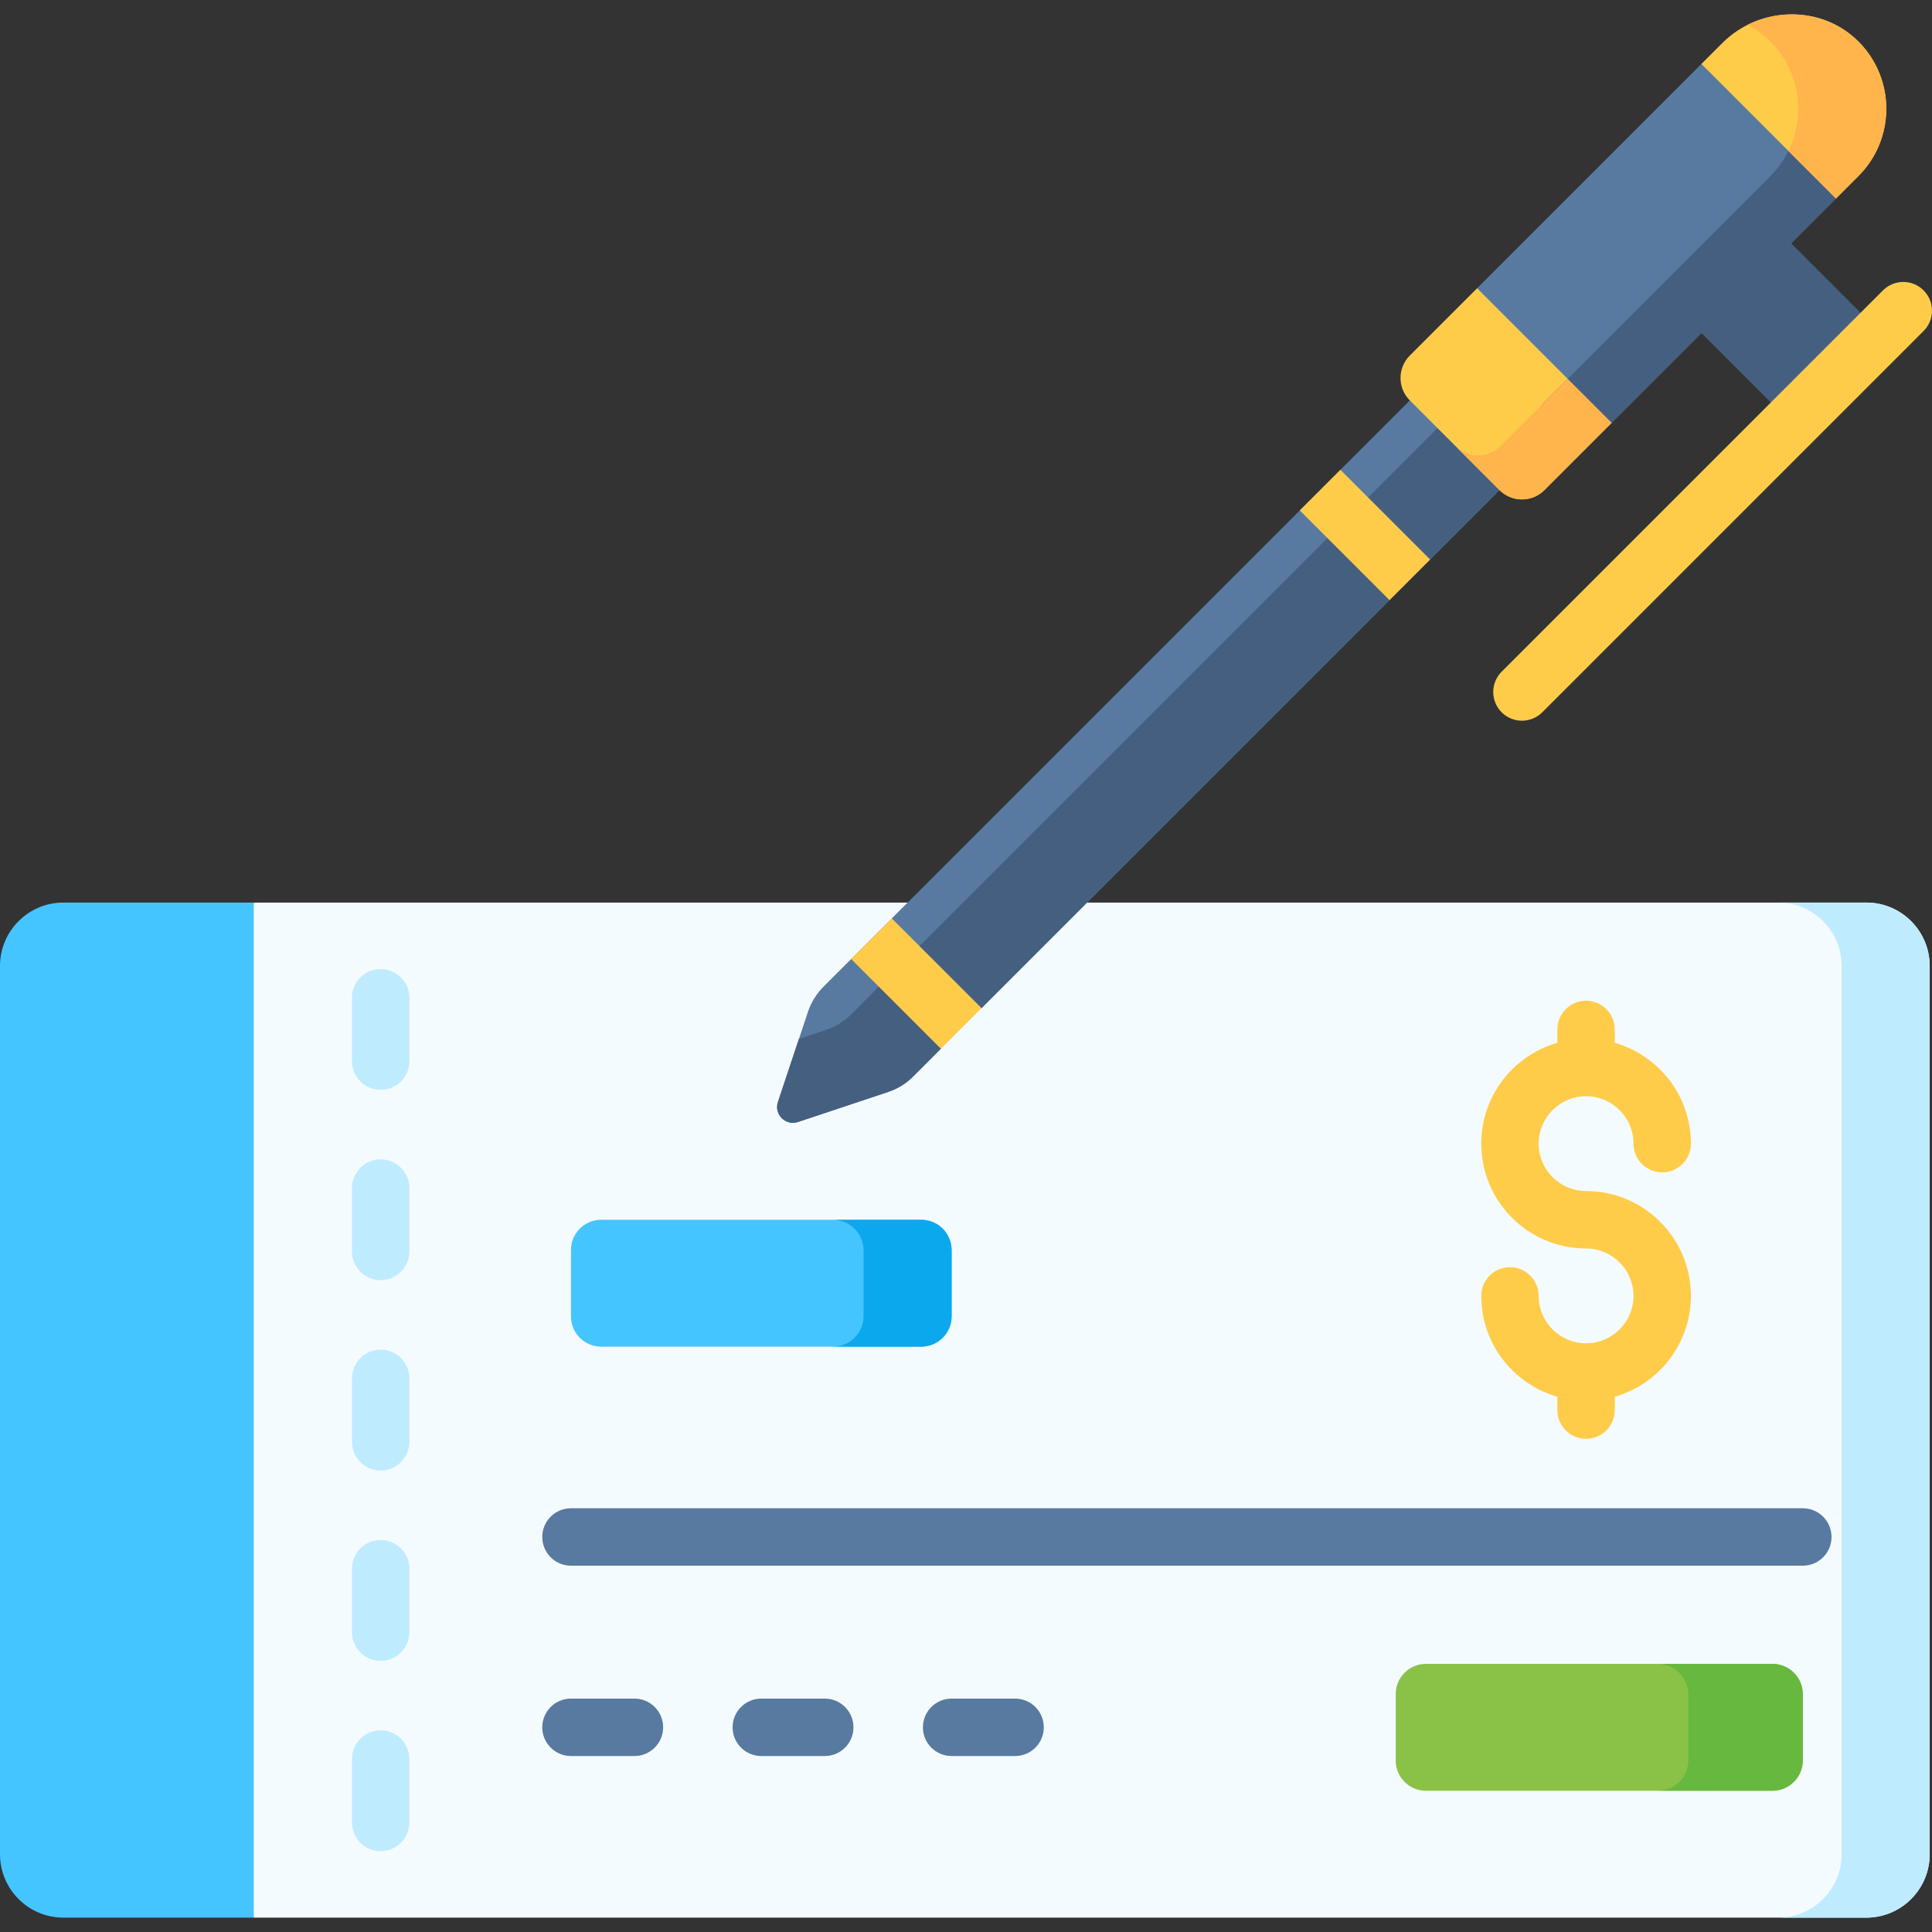 <svg id="Capa_1" enable-background="new 0 0 512 512" height="512" viewBox="0 0 512 512" width="512" xmlns="http://www.w3.org/2000/svg"><rect x="0" y="0" width="512" height="512" fill="#333333" stroke="none"/><g><path d="m511.389 256c0-9.286-7.527-16.813-16.813-16.813h-427.324l-33.626 134.504 33.626 134.504h427.324c9.285 0 16.813-7.528 16.813-16.813z" fill="#f4fbff"/><path d="m511.389 256c0-9.286-7.527-16.813-16.813-16.813h-23.342c9.285 0 16.813 7.528 16.813 16.813v235.381c0 9.285-7.527 16.813-16.813 16.813h23.342c9.285 0 16.813-7.528 16.813-16.813z" fill="#bfebff"/><g><g fill="#bfebff"><path d="m100.878 307.234c-4.204 0-7.612 3.407-7.612 7.612v16.813c0 4.204 3.407 7.611 7.612 7.611 4.204 0 7.611-3.407 7.611-7.611v-16.813c.001-4.205-3.406-7.612-7.611-7.612z"/><path d="m100.878 357.673c-4.204 0-7.612 3.407-7.612 7.612v16.813c0 4.204 3.407 7.611 7.612 7.611 4.204 0 7.611-3.407 7.611-7.611v-16.813c.001-4.204-3.406-7.612-7.611-7.612z"/><path d="m100.878 256.795c-4.204 0-7.612 3.407-7.612 7.612v16.813c0 4.204 3.407 7.611 7.612 7.611 4.204 0 7.611-3.407 7.611-7.611v-16.813c.001-4.205-3.406-7.612-7.611-7.612z"/><path d="m100.878 408.111c-4.204 0-7.612 3.407-7.612 7.612v16.814c0 4.204 3.407 7.611 7.612 7.611 4.204 0 7.611-3.407 7.611-7.611v-16.814c.001-4.205-3.406-7.612-7.611-7.612z"/><path d="m100.878 458.55c-4.204 0-7.612 3.407-7.612 7.612v16.814c0 4.204 3.407 7.611 7.612 7.611 4.204 0 7.611-3.407 7.611-7.611v-16.814c.001-4.205-3.406-7.612-7.611-7.612z"/></g></g><g><path d="m244.194 356.878h-84.878c-4.418 0-8-3.582-8-8v-17.626c0-4.418 3.582-8 8-8h84.878c4.418 0 8 3.582 8 8v17.626c0 4.418-3.581 8-8 8z" fill="#45c5ff"/><path d="m469.763 474.568h-91.878c-4.418 0-8-3.582-8-8v-17.626c0-4.418 3.582-8 8-8h91.878c4.418 0 8 3.582 8 8v17.626c0 4.419-3.582 8-8 8z" fill="#89c247"/><g><g><path d="m477.763 414.928h-326.447c-4.204 0-7.611-3.407-7.611-7.611s3.407-7.612 7.611-7.612h326.447c4.204 0 7.612 3.407 7.612 7.612 0 4.204-3.408 7.611-7.612 7.611z" fill="#587aa1"/></g></g><g><path d="m168.13 465.367h-16.814c-4.204 0-7.611-3.407-7.611-7.611s3.407-7.612 7.611-7.612h16.814c4.204 0 7.612 3.407 7.612 7.612 0 4.204-3.408 7.611-7.612 7.611z" fill="#587aa1"/></g><g><path d="m218.568 465.367h-16.813c-4.204 0-7.611-3.407-7.611-7.611s3.407-7.612 7.611-7.612h16.813c4.204 0 7.612 3.407 7.612 7.612 0 4.204-3.408 7.611-7.612 7.611z" fill="#587aa1"/></g><g><path d="m269.007 465.367h-16.813c-4.204 0-7.611-3.407-7.611-7.611s3.407-7.612 7.611-7.612h16.813c4.204 0 7.612 3.407 7.612 7.612 0 4.204-3.408 7.611-7.612 7.611z" fill="#587aa1"/></g><path d="m244.076 323.252h-23.342c4.484 0 8.119 3.635 8.119 8.119v17.388c0 4.484-3.635 8.119-8.119 8.119h23.342c4.484 0 8.119-3.635 8.119-8.119v-17.388c-.001-4.484-3.636-8.119-8.119-8.119z" fill="#0ca8ed"/><path d="m469.644 440.943h-30.342c4.484 0 8.119 3.635 8.119 8.119v17.388c0 4.484-3.635 8.119-8.119 8.119h30.342c4.484 0 8.119-3.635 8.119-8.119v-17.388c0-4.485-3.635-8.119-8.119-8.119z" fill="#67b83e"/></g><g><path d="m379.45 100.273-161.254 161.254c-1.846 1.846-3.236 4.096-4.062 6.572l-7.975 23.925c-1.095 3.286 2.031 6.412 5.317 5.317l23.925-7.975c2.476-.825 4.726-2.216 6.572-4.062l7.373-7.373 3.859-7.668 6.906-3.097 143.116-143.116z" fill="#587aa1"/><path d="m386.772 107.595-161.254 161.254c-1.846 1.846-4.096 3.236-6.572 4.062l-7.218 2.406-5.569 16.708c-1.095 3.286 2.031 6.412 5.317 5.317l23.925-7.975c2.476-.826 4.726-2.216 6.572-4.062l7.373-7.373 2.96-7.861 7.806-2.904 143.115-143.117z" fill="#455f80"/><path d="m451.718 68.921h40.815v33.626h-40.815z" fill="#455f80" transform="matrix(.707 .707 -.707 .707 198.906 -308.733)"/><g><g><path d="m403.336 190.995c-1.947 0-3.896-.743-5.383-2.229-2.972-2.973-2.972-7.792 0-10.765l101.053-101.052c2.973-2.971 7.792-2.971 10.765 0 2.972 2.973 2.972 7.792 0 10.765l-101.052 101.052c-1.487 1.486-3.435 2.229-5.383 2.229z" fill="#ffcc4a"/></g></g><path d="m450.89 16.945v-.001l-59.443 59.443 7.686 27.981 27.98 7.685 59.443-59.443-7.201-29.691z" fill="#587aa1"/><path d="m391.447 76.387-17.832 17.833c-3.283 3.283-3.283 8.606 0 11.889l23.777 23.777c3.283 3.283 8.606 3.283 11.889 0l17.833-17.833z" fill="#ffcc4a"/><path d="m475.636 22.139c2.32 8.456.166 17.884-6.478 24.527l-60.357 60.357 18.312 5.03 59.443-59.443-7.201-29.691z" fill="#455f80"/><path d="m415.442 100.382-17.861 17.862c-3.092 3.092-7.991 3.269-11.294.537l11.105 11.105c3.283 3.283 8.606 3.283 11.889 0l17.833-17.833z" fill="#ffb54c"/><path d="m486.556 52.61 5.944-5.944c9.734-9.733 9.847-25.444.342-35.317-9.806-10.186-26.411-9.944-36.409.053l-5.543 5.543z" fill="#ffcc4a"/><path d="m486.556 52.61 5.944-5.944c9.734-9.733 9.847-25.444.342-35.317-7.848-8.152-20.048-9.618-29.733-4.757 2.321 1.197 4.485 2.777 6.391 4.757 7.547 7.839 9.007 19.348 4.427 28.633z" fill="#ffb54c"/><g fill="#ffcc4a"><path d="m260.111 267.166-23.777-23.777-10.765 10.765 23.777 23.777z"/><path d="m355.22 124.504v-.001l-10.764 10.765 23.776 23.777 10.764-10.764z"/></g></g><path d="m420.324 315.64c-6.928 0-12.564-5.636-12.564-12.564s5.636-12.564 12.564-12.564 12.564 5.636 12.564 12.564c0 4.204 3.407 7.612 7.612 7.612s7.612-3.407 7.612-7.612c0-12.683-8.544-23.4-20.175-26.719v-3.545c0-4.204-3.407-7.612-7.612-7.612-4.204 0-7.611 3.407-7.611 7.612v3.545c-11.632 3.319-20.175 14.036-20.175 26.719 0 15.322 12.465 27.787 27.787 27.787 6.928 0 12.564 5.636 12.564 12.564s-5.636 12.564-12.564 12.564-12.564-5.636-12.564-12.564c0-4.204-3.407-7.612-7.612-7.612-4.204 0-7.611 3.407-7.611 7.612 0 12.683 8.544 23.4 20.175 26.719v3.545c0 4.204 3.407 7.611 7.611 7.611s7.612-3.407 7.612-7.611v-3.545c11.632-3.319 20.175-14.036 20.175-26.719-.001-15.322-12.466-27.787-27.788-27.787z" fill="#ffcc4a"/><path d="m16.813 239.187c-9.285 0-16.813 7.528-16.813 16.813v235.381c0 9.285 7.527 16.813 16.813 16.813h50.439v-269.007z" fill="#45c5ff"/></g></svg>